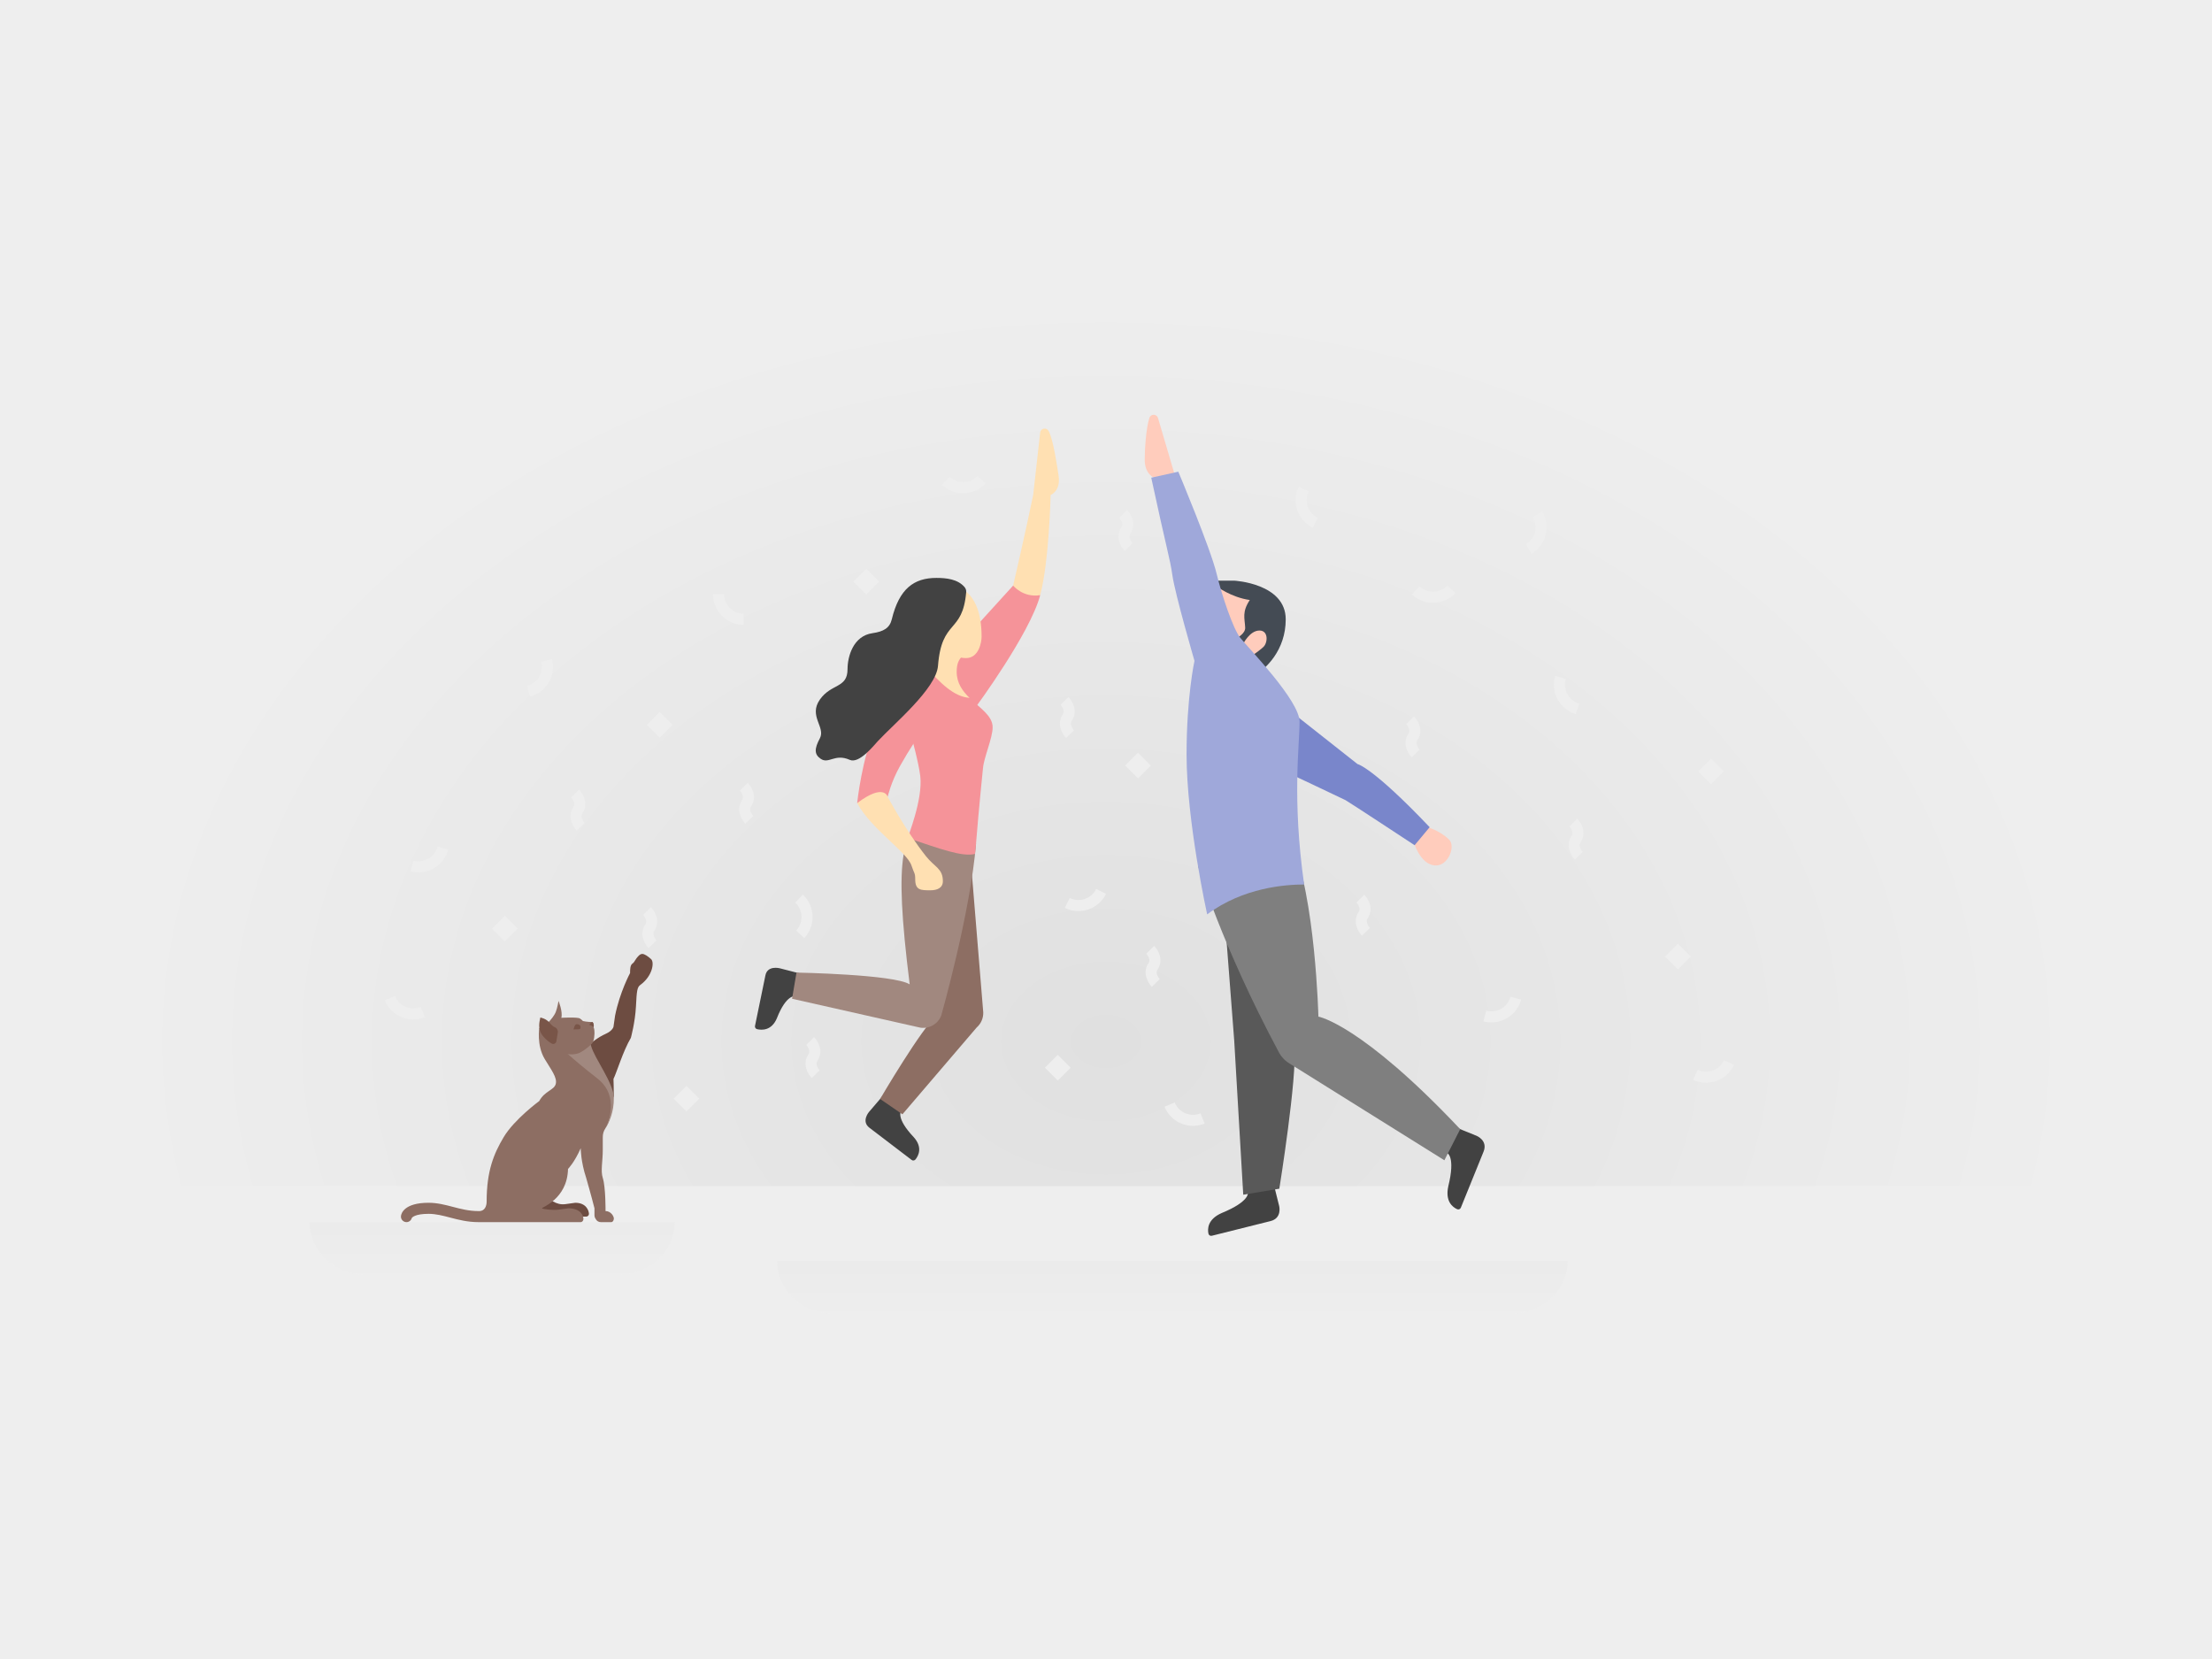 <?xml version="1.0" encoding="iso-8859-1"?>
<!-- Generator: Adobe Illustrator 22.1.0, SVG Export Plug-In . SVG Version: 6.00 Build 0)  -->
<svg version="1.1" id="Layer_14" xmlns="http://www.w3.org/2000/svg" xmlns:xlink="http://www.w3.org/1999/xlink" x="0px" y="0px"
	 viewBox="0 0 800 600" style="enable-background:new 0 0 800 600;" xml:space="preserve">
<rect style="fill:#eeeeee;" width="800" height="600"/>
<g>

		<radialGradient id="SVGID_1_" cx="844.573" cy="-2102.498" r="264.363" gradientTransform="matrix(1.339 0 0 1.02 -730.883 2521.207)" gradientUnits="userSpaceOnUse">
		<stop  offset="0" style="stop-color:#E0E0E0"/>
		<stop  offset="1" style="stop-color:#eeeeee"/>
	</radialGradient>
	<rect y="105" style="fill:url(#SVGID_1_);" width="800" height="495"/>
	<rect y="429" style="fill:#eeeeee;" width="800" height="171"/>
	<g>

			<linearGradient id="SVGID_2_" gradientUnits="userSpaceOnUse" x1="424" y1="-1951" x2="424" y2="-1970" gradientTransform="matrix(1 0 0 1 0 2426)">
			<stop  offset="0" style="stop-color:#eeeeee"/>
			<stop  offset="1" style="stop-color:#E0E0E0"/>
		</linearGradient>
		<path style="opacity:0.2;fill:url(#SVGID_2_);enable-background:new    ;" d="M567,456L567,456c0,10.493-8.966,19-20.027,19
			H301.027C289.966,475,281,466.493,281,456H567z"/>

			<linearGradient id="SVGID_3_" gradientUnits="userSpaceOnUse" x1="178" y1="-1965" x2="178" y2="-1984" gradientTransform="matrix(1 0 0 1 0 2426)">
			<stop  offset="0" style="stop-color:#eeeeee"/>
			<stop  offset="1" style="stop-color:#E0E0E0"/>
		</linearGradient>
		<path style="opacity:0.2;fill:url(#SVGID_3_);enable-background:new    ;" d="M244.027,442L244.027,442
			c0,10.493-8.966,19-20.027,19h-92c-11.061,0-20.027-8.507-20.027-19H244.027z"/>
	</g>
	<g>
		<path style="fill:#6D4C41;" d="M186,440h26c0.574,0,1.04-0.478,1.003-1.05c-0.078-1.185-1.003-3.95-4.961-3.95
			c0,0-1.557,0.2-3.56,0.492C201,436,198.286,433.286,198,433L186,440z"/>
		<g>
			<path style="fill:#8D6E63;" d="M222.003,440.82c-0.08,0.62-0.36,1.18-0.99,1.18h-3.743c-0.71,0-1.37-0.37-1.73-0.98l-0.34-0.58
				c-0.13-0.28-0.2-0.57-0.2-0.88V437c-1-4-3-11-3-11c-1.94-5.83-1.97-10.47-1.97-10.74c-2.28,5.18-4.6,7.51-4.6,7.51
				c-0.25,11-9.72,13.94-9.43,14.23s4,0.78,6,0.49c2-0.28,3.55-0.49,3.55-0.49c4.43,0,5.45,2.66,5.45,3.88c0,0.57-0.42,1.12-1,1.12
				h-37c-3.89,0-7.1-0.84-10.21-1.65c-2.66-0.7-5.16-1.35-7.79-1.35c-4.86,0-5.93,1.29-6.06,1.48c-0.22,0.89-1.02,1.52-1.94,1.52
				c-0.08,0-0.17-0.01-0.25-0.02c-1.1-0.14-1.87-1.14-1.73-2.23c0.1-0.8,1.06-4.75,9.98-4.75c3.14,0,6.02,0.75,8.8,1.48
				c2.86,0.75,5.82,1.52,9.2,1.52c0.07,0,0.14,0,0.2,0.01h0.1c1.95,0,2.7-1.71,2.7-3.47c0-11,2.56-17.25,6.17-23.29
				c3.83-6.42,12.85-13.04,12.85-13.04c2-3.72,5.41-3.92,5.98-6.21s-1.63-5.05-4-9c-3-5-1.95-11.33-1.95-11.33
				c0.24,0.32,0.49,0.62,0.75,0.9c6.23,6.8,11.856,8.757,13.325,9.961c0.24,0.197,12.191,9.129,12.281,14.469
				c0.09,5.17-1.166,9.08-2.356,10.91C219.02,407.97,219,408,219,408c-0.76,1.15-1,2.07-1,3.45V416c0,4-0.83,7.42,0,10
				c1.08,3.38,1,12,1,12C221,438,222.103,440,222.003,440.82z"/>
		</g>
		<path style="fill:#6D4C41;" d="M212.724,378.583c0.421-1.137,3.723-3.52,6.294-4.663s2.857-2.571,2.857-2.571l0.571-4
			c1.714-8.571,5.429-15.429,5.429-15.429c0-1.143,0-2.857,0.857-3.429s0.857-1.429,2.286-2.857
			c0.446-0.446,0.865-0.614,1.229-0.633c0.802-0.042,2.112,0.849,3.237,1.889c1.245,1.151,0.516,6.109-3.895,9.316
			c-1.155,0.84-1.304,2.079-1.59,7.794s-1.839,11.349-1.839,11.349c-2.857,4.857-5.143,12.571-6.286,14.857
			c0,0,0.125,3.794,0.125,6.794C222,397,215.656,383.031,212.724,378.583z"/>
		<path style="fill:#A1887F;" d="M203,379c0,0,0.78,0.78,2.42,2.25c2.08,1.86,5.55,4.84,10.58,8.75c8.52,6.62,3.6,16.83,3.05,17.91
			c1.19-1.83,3.04-5.74,2.95-10.91c-0.09-5.34-6.95-14.13-8.21-18.69c-0.357-1.31-0.437-1.23-0.357-1.31l-0.28,0.03L203,379z"/>
		<path style="fill:#8D6E63;" d="M205.42,381.25c1.19,0.15,2.39,0.09,3.58-0.25c1.057-0.3,3.335-1.761,5.125-3.625
			c0.901-0.938,0.879-3.817,0.879-3.955c0-1.416-0.333-1.902-0.333-1.902c0.29-1.14-0.371-1.888-0.371-1.888
			c-2,0-3.484-0.356-3.484-0.356s-0.227-0.35-1.087-0.92c-0.85-0.58-6.711-0.248-6.711-0.248C203.588,365.816,202,362,202,362
			s-0.43,2.57-1,4s-2,3-2,3c-1.14,1.43-2,1-3,3c-0.09,0.18-0.16,0.37-0.2,0.57C195.19,375.58,200.01,380.61,205.42,381.25z"/>
		<path style="fill:#795548;" d="M214.671,371.518c0.29-1.14-0.371-1.888-0.371-1.888c-0.8,0.203-1.206,1.057-1.206,1.057
			C214.234,370.875,214.671,371.518,214.671,371.518z"/>
		<path style="fill:#795548;" d="M195.415,368c0,0,2.095,0.269,3.592,2.154c0.596,0.75,1.191,1.159,1.692,1.38
			c0.741,0.326,1.16,1.112,1.032,1.911l-0.504,3.14c-0.127,0.788-0.993,1.22-1.693,0.835c-0.78-0.429-1.808-1.165-2.922-2.419
			C194.217,372.309,195.115,369.616,195.415,368z"/>
		<path style="fill:#795548;" d="M207.411,372.289c0.297-0.789,0.44-1.836,1.152-1.876s1.36,0.325,1.4,1.038
			c0.01,0.173-0.069,0.494-0.069,0.494C209.594,372.455,208.875,372.205,207.411,372.289z"/>
	</g>
	<g>
		<path style="fill:#FFCCBC;" d="M417.451,172.767c0,0-3.451-1.104-3.451-6.6c0-3.234,0.46-11.421,1.7-15.051
			c0.503-1.474,2.591-1.465,3.092,0.009l6.061,20.602L417.451,172.767z"/>
		<path style="fill:#424242;" d="M527.102,407.973l6.93,2.809c0,0,4.155,1.684,2.521,5.715c-2.739,6.755-6.983,17.228-8.225,20.292
			c-0.215,0.53-0.821,0.765-1.342,0.53c-1.584-0.715-4.394-2.787-3.194-8.279c2.657-10.772-0.366-11.998-0.366-11.998
			L527.102,407.973z"/>
		<path style="fill:#424242;" d="M460.827,428.961l1.814,7.254c0,0,1.088,4.35-3.132,5.405c-7.071,1.768-18.035,4.509-21.242,5.311
			c-0.555,0.139-1.102-0.212-1.219-0.772c-0.356-1.701-0.337-5.192,4.807-7.458c10.269-4.201,9.478-7.365,9.478-7.365
			L460.827,428.961z"/>
		<path style="fill:#FFCCBC;" d="M515.763,299c0,0,4.763,1.167,8.335,4.667c2.381,2.333-0.206,9.333-4.763,9.333
			c-5.953,0-8.335-9.333-8.335-9.333L515.763,299z"/>
		<path style="fill:#FFCCBC;" d="M446,211c0,0,18-0.049,18,13c0,18.485-18.714,22.971-18.714,22.971L440,211H446z"/>
		<path style="fill:#444B54;" d="M452,217c-2.869,4.35-1.833,6.583-1.663,9.962c0.11,2.172-2.877,3.698-2.877,3.698l2.175,2.175
			c0,0,2.365-4.793,5.865-4.798c3.262-0.004,3.04,4.328,1.474,5.894s-7.339,5.428-7.339,5.428l3.262,5.437
			C457.9,242.078,465,235.08,465,224c0-13.049-18.627-14-18.627-14H440v2.042C440,212.042,445.193,216.032,452,217z"/>
		<path style="fill:#595959;" d="M442.024,319.825l4.35,56.544l3.262,55.718l13.049-2.175c0,0,6.524-40.495,5.437-51.369
			c-0.317-3.166-4.35-11.961-4.35-11.961L442.024,319.825z"/>
		<path style="fill:#7F7F7F;" d="M433.325,313.301c0,0,8.379,28.398,29.247,67.363c0.783,1.462,1.916,2.715,3.287,3.647
			l56.516,35.314l5.726-11.247c-35.883-38.058-51.281-40.708-51.281-40.708s-1.087-43.495-9.786-63.068
			C449.635,303.514,433.325,313.301,433.325,313.301z"/>
		<path style="fill:#7986CB;" d="M511.616,305.689c0,0-24.016-15.814-25.01-16.311c-2.175-1.087-20.66-9.786-20.66-9.786L469,259
			l21.956,17.33c0,0,5.437,1.087,26.097,22.835L511.616,305.689z"/>
		<path style="fill:#9FA8DA;" d="M426.15,170.592c0,0,11.674,27.768,13.874,36.971c1.788,7.478,5.93,19.855,8.524,23.097
			C451.689,234.586,470,253.388,470,261c0,8.699-2.75,27.875,1.657,58.892c-6.524,0-22.021,1.021-35.07,10.807
			c0,0-7.449-33.699-7.449-57.845C429.138,251.999,432,239,432,239s-7-24-8-31c-0.878-6.144-2-9-7.636-35.233L426.15,170.592z"/>
	</g>
	<g>
		<path style="fill:#FFE0B2;" d="M382.833,171.875c-0.522-3.192-1.796-12.606-3.583-16c-0.726-1.378-2.787-1.046-3.053,0.488
			l-2.527,22.617c-2.67,13.02-7.254,32.799-7.254,32.799s2.489,6.523,9.787,3.462c3.243-12.236,3.769-36.219,3.769-36.219
			S383.771,177.604,382.833,171.875z"/>
		<path style="fill:#F59399;" d="M376.204,215.242c-3.67,13.85-23.245,40.396-23.245,40.396L337,244.116l29.416-32.337
			C366.416,211.779,369.986,216.263,376.204,215.242z"/>
		<path style="fill:#424242;" d="M319.055,396.574l-4.793,5.604c0,0-2.874,3.36,0.17,5.682c5.063,3.861,12.892,9.832,15.271,11.647
			c0.436,0.332,1.047,0.249,1.391-0.178c1.066-1.32,2.684-4.337-0.611-8.038c-6.669-7.049-4.579-9.493-4.579-9.493L319.055,396.574z
			"/>
		<g>
			<path style="fill:#424242;" d="M289.288,352.062l-7.316-1.88c0,0-4.387-1.127-5.14,2.531c-1.249,6.067-3.178,15.438-3.774,18.329
				c-0.111,0.539,0.234,1.052,0.769,1.176c1.687,0.39,5.208,0.571,7.122-3.905c3.452-8.839,6.644-8.019,6.644-8.019L289.288,352.062
				z"/>
		</g>
		<path style="fill:#8D6E63;" d="M351,310l4.609,56.15c0.058,2.085-0.818,4.087-2.387,5.461L326.375,403l-8.073-5.545
			c0,0,15.198-25.955,20.698-30.455c1.055-3.074,0-13,0-13L351,310z"/>
		<path style="fill:#FFE0B2;" d="M337.006,210.245c7.748,0.081,18,2,18,20c0,1.994-0.976,7.761-5.643,7.761
			s-22.863-5.293-22.863-16.381C326.5,211.735,332.39,210.197,337.006,210.245z"/>
		<path style="fill:#FFE0B2;" d="M346,243c0-3,0.677-4.966,3.524-7c3.522-2.516-13.063-3.408-13.063-3.408s-0.683,3.636-1.616,8.527
			C332.908,251.276,350,254,350.616,252.384C348.102,249.911,346,247.021,346,243z"/>
		<path style="fill:#A1887F;" d="M328.266,303.06c-0.599,1.891-1.131,3.931-1.485,6.128C325.342,318.128,326,332,329,356
			c-5.75-3.625-40.936-4.252-40.936-4.252l-1.605,9.462l46.413,10.464c3.222,0.474,6.346-1.338,7.535-4.37
			c0,0,10.594-37.304,12.594-62.304C342,305,328.176,303.04,328.266,303.06z"/>
		<path style="fill:#F59399;" d="M350.616,252.384C345,252,340,247,334.845,241.119c-1.937,10.157-4.954,25.728-5.18,25.41
			c0,0,2.575,9.2,3.168,14.179c1.008,8.452-4.657,22.332-4.567,22.351C340,307,348,310,352.639,308.83
			c0.14-1.303,0.262-2.582,0.361-3.83c1.04-12.997,2.5-27.062,2.5-27.062C355.809,273.949,359,267,359,263
			C359,258.815,354.353,256.06,350.616,252.384z"/>
		<path style="fill:#FFE0B2;" d="M321.042,288.167c0,0,6.53,12.292,13.871,21.525c3.165,3.982,6.087,4.4,6.087,9.016
			c0,2.394-2.021,3.276-4.479,3.276c-3.542,0-5.521,0-5.521-4.026c0-2.308-0.365-1.958-1.365-4.958
			c-1.642-4.927-14.433-13-19.635-22.545C318.564,276.605,321.042,288.167,321.042,288.167z"/>
		<path style="fill:#F59399;" d="M333.014,244.134c6.117,0,9.948,6.756,3.51,15.866c-4.894,6.925-7.521,10.818-11,17
			c-3.278,5.825-4.482,11.167-4.482,11.167s-1.257-5.083-11.042,2.288c0,0,1.805-16.81,6.524-26.455
			S327.326,244.134,333.014,244.134z"/>
		<path style="fill:#424242;" d="M296.524,267c2.133-3.984-4.195-8.049,0-14c4.154-5.894,10-4,10-11c0-4.471,2-12,9-13
			c4.082-0.583,6.253-1.902,7-5c2.665-11.06,8-15,16.16-14.99c3.503,0.004,7.677,0.409,10.172,3.332
			c0.427,0.5,0.637,1.159,0.581,1.814c-1.313,15.226-8.861,9.508-10.2,26.67c-0.642,8.23-16.013,21.029-21.713,27.174
			c-1.48,1.596-6.795,8.327-10.196,6.812c-5.438-2.422-7.574,1.66-10.536-0.396C294.529,272.846,294.436,270.901,296.524,267z"/>
	</g>
	<g>
		<path style="fill:none;stroke:#eeeeee;stroke-width:4;stroke-miterlimit:10;" d="M259.859,214.859
			c0,5.048,4.092,9.141,9.141,9.141"/>
		<path style="fill:none;stroke:#eeeeee;stroke-width:4;stroke-miterlimit:10;" d="M191.165,250.008
			c4.884-1.278,7.807-6.273,6.529-11.157"/>
		<path style="fill:none;stroke:#eeeeee;stroke-width:4;stroke-miterlimit:10;" d="M141,361c1.91,4.673,7.247,6.912,11.92,5.002"/>
		<path style="fill:none;stroke:#eeeeee;stroke-width:4;stroke-miterlimit:10;" d="M423,399.5c1.91,4.673,7.247,6.912,11.92,5.002"
			/>
		<path style="fill:none;stroke:#eeeeee;stroke-width:4;stroke-miterlimit:10;" d="M613.174,388.75
			c4.585,2.113,10.014,0.11,12.128-4.474"/>
		<path style="fill:none;stroke:#eeeeee;stroke-width:4;stroke-miterlimit:10;" d="M342.079,173.893
			c3.677,3.459,9.461,3.283,12.921-0.393"/>
		<path style="fill:none;stroke:#eeeeee;stroke-width:4;stroke-miterlimit:10;" d="M564.389,245
			c-1.452,4.835,1.29,9.932,6.125,11.384"/>
		<path style="fill:none;stroke:#eeeeee;stroke-width:4;stroke-miterlimit:10;" d="M386,326.559
			c4.53,2.229,10.008,0.363,12.237-4.167"/>
		<path style="fill:none;stroke:#eeeeee;stroke-width:4;stroke-miterlimit:10;" d="M512,213.516
			c3.677,3.459,9.461,3.283,12.921-0.393"/>
		<path style="fill:none;stroke:#eeeeee;stroke-width:4;stroke-miterlimit:10;" d="M552.895,198.591
			c4.328-2.599,5.73-8.214,3.131-12.542"/>
		<path style="fill:none;stroke:#eeeeee;stroke-width:4;stroke-miterlimit:10;" d="M149,313.184
			c4.875,1.312,9.89-1.577,11.202-6.452"/>
		<path style="fill:none;stroke:#eeeeee;stroke-width:4;stroke-miterlimit:10;" d="M537,367.452
			c4.875,1.312,9.89-1.577,11.202-6.452"/>
		<path style="fill:none;stroke:#eeeeee;stroke-width:4;stroke-miterlimit:10;" d="M471.515,176.84
			c-2.227,4.531-0.359,10.008,4.171,12.235"/>
		<path style="fill:none;stroke:#eeeeee;stroke-width:4;stroke-miterlimit:10;" d="M289.393,337.921
			c3.46-3.677,3.284-9.461-0.393-12.921"/>

			<rect x="379.356" y="382.856" transform="matrix(0.707 -0.707 0.707 0.707 -160.97 383.666)" style="fill:#eeeeee;" width="6.57" height="6.57"/>

			<rect x="245.066" y="394.064" transform="matrix(0.707 -0.707 0.707 0.707 -208.228 291.991)" style="fill:#eeeeee;" width="6.57" height="6.57"/>

			<rect x="603.648" y="342.658" transform="matrix(0.707 -0.707 0.707 0.707 -66.852 530.49)" style="fill:#eeeeee;" width="6.57" height="6.57"/>

			<rect x="615.648" y="275.659" transform="matrix(0.707 -0.707 0.707 0.707 -15.962 519.353)" style="fill:#eeeeee;" width="6.57" height="6.57"/>

			<rect x="235.358" y="258.858" transform="matrix(0.707 -0.707 0.707 0.707 -115.466 245.526)" style="fill:#eeeeee;" width="6.57" height="6.57"/>

			<rect x="179.359" y="332.565" transform="matrix(0.707 -0.707 0.707 0.707 -183.987 227.517)" style="fill:#eeeeee;" width="6.57" height="6.57"/>

			<rect x="310.064" y="207.066" transform="matrix(0.707 -0.707 0.707 0.707 -56.963 283.182)" style="fill:#eeeeee;" width="6.57" height="6.57"/>

			<rect x="408.355" y="273.565" transform="matrix(0.707 -0.707 0.707 0.707 -75.196 372.161)" style="fill:#eeeeee;" width="6.57" height="6.57"/>
		<path style="fill:none;stroke:#eeeeee;stroke-width:4;stroke-miterlimit:10;" d="M293,376.5c0,0,3,3,1,6c-1.966,2.948,1,6,1,6"/>
		<path style="fill:none;stroke:#eeeeee;stroke-width:4;stroke-miterlimit:10;" d="M569,297.5c0,0,3,3,1,6c-1.966,2.948,1,6,1,6"/>
		<path style="fill:none;stroke:#eeeeee;stroke-width:4;stroke-miterlimit:10;" d="M510,260.5c0,0,3,3,1,6c-1.966,2.948,1,6,1,6"/>
		<path style="fill:none;stroke:#eeeeee;stroke-width:4;stroke-miterlimit:10;" d="M492,325c0,0,3,3,1,6c-1.966,2.948,1,6,1,6"/>
		<path style="fill:none;stroke:#eeeeee;stroke-width:4;stroke-miterlimit:10;" d="M406.181,185.854c0,0,3,3,1,6
			c-1.966,2.948,1,6,1,6"/>
		<path style="fill:none;stroke:#eeeeee;stroke-width:4;stroke-miterlimit:10;" d="M269,284.5c0,0,3,3,1,6c-1.966,2.948,1,6,1,6"/>
		<path style="fill:none;stroke:#eeeeee;stroke-width:4;stroke-miterlimit:10;" d="M234,329.5c0,0,3,3,1,6c-1.966,2.948,1,6,1,6"/>
		<path style="fill:none;stroke:#eeeeee;stroke-width:4;stroke-miterlimit:10;" d="M416,343.5c0,0,3,3,1,6c-1.966,2.948,1,6,1,6"/>
		<path style="fill:none;stroke:#eeeeee;stroke-width:4;stroke-miterlimit:10;" d="M385,253.5c0,0,3,3,1,6c-1.966,2.948,1,6,1,6"/>
		<path style="fill:none;stroke:#eeeeee;stroke-width:4;stroke-miterlimit:10;" d="M208,287c0,0,3,3,1,6c-1.966,2.948,1,6,1,6"/>
	</g>
	<g>
		<path style="fill:none;stroke:#EEEEEE;stroke-width:4;stroke-miterlimit:10;" d="M411,443c1.899,1.257,7.137,2.123,12.679,1.504"
			/>
		<path style="fill:none;stroke:#EEEEEE;stroke-width:4;stroke-miterlimit:10;" d="M599,441.516
			c2.199-0.593,6.313-3.949,9.514-8.516"/>
		<path style="fill:none;stroke:#EEEEEE;stroke-width:4;stroke-miterlimit:10;" d="M376.175,440.309
			c2.272-0.16,6.953-2.664,10.971-6.531"/>
		<polygon style="fill:#EEEEEE;" points="511.859,448.942 508,443.625 513.942,442 517.177,445.083 		"/>
		<polygon style="fill:#EEEEEE;" points="568.859,448.942 565,443.625 570.942,442 574.177,445.083 		"/>
		<polygon style="fill:#EEEEEE;" points="334.682,445 330.823,439.682 336.766,438.058 340,441.141 		"/>
		<path style="fill:none;stroke:#EEEEEE;stroke-width:4;stroke-miterlimit:10;" d="M479.543,433.188c0,0,2.085,4.925-2.995,3.606
			c-6.037-1.568-4.323,5.206-4.323,5.206"/>
		<path style="fill:none;stroke:#EEEEEE;stroke-width:4;stroke-miterlimit:10;" d="M286.952,440.301c0,0-3.886,3.675-4.425-1.546
			c-0.64-6.205-6.388-2.232-6.388-2.232"/>
	</g>
</g>
</svg>
